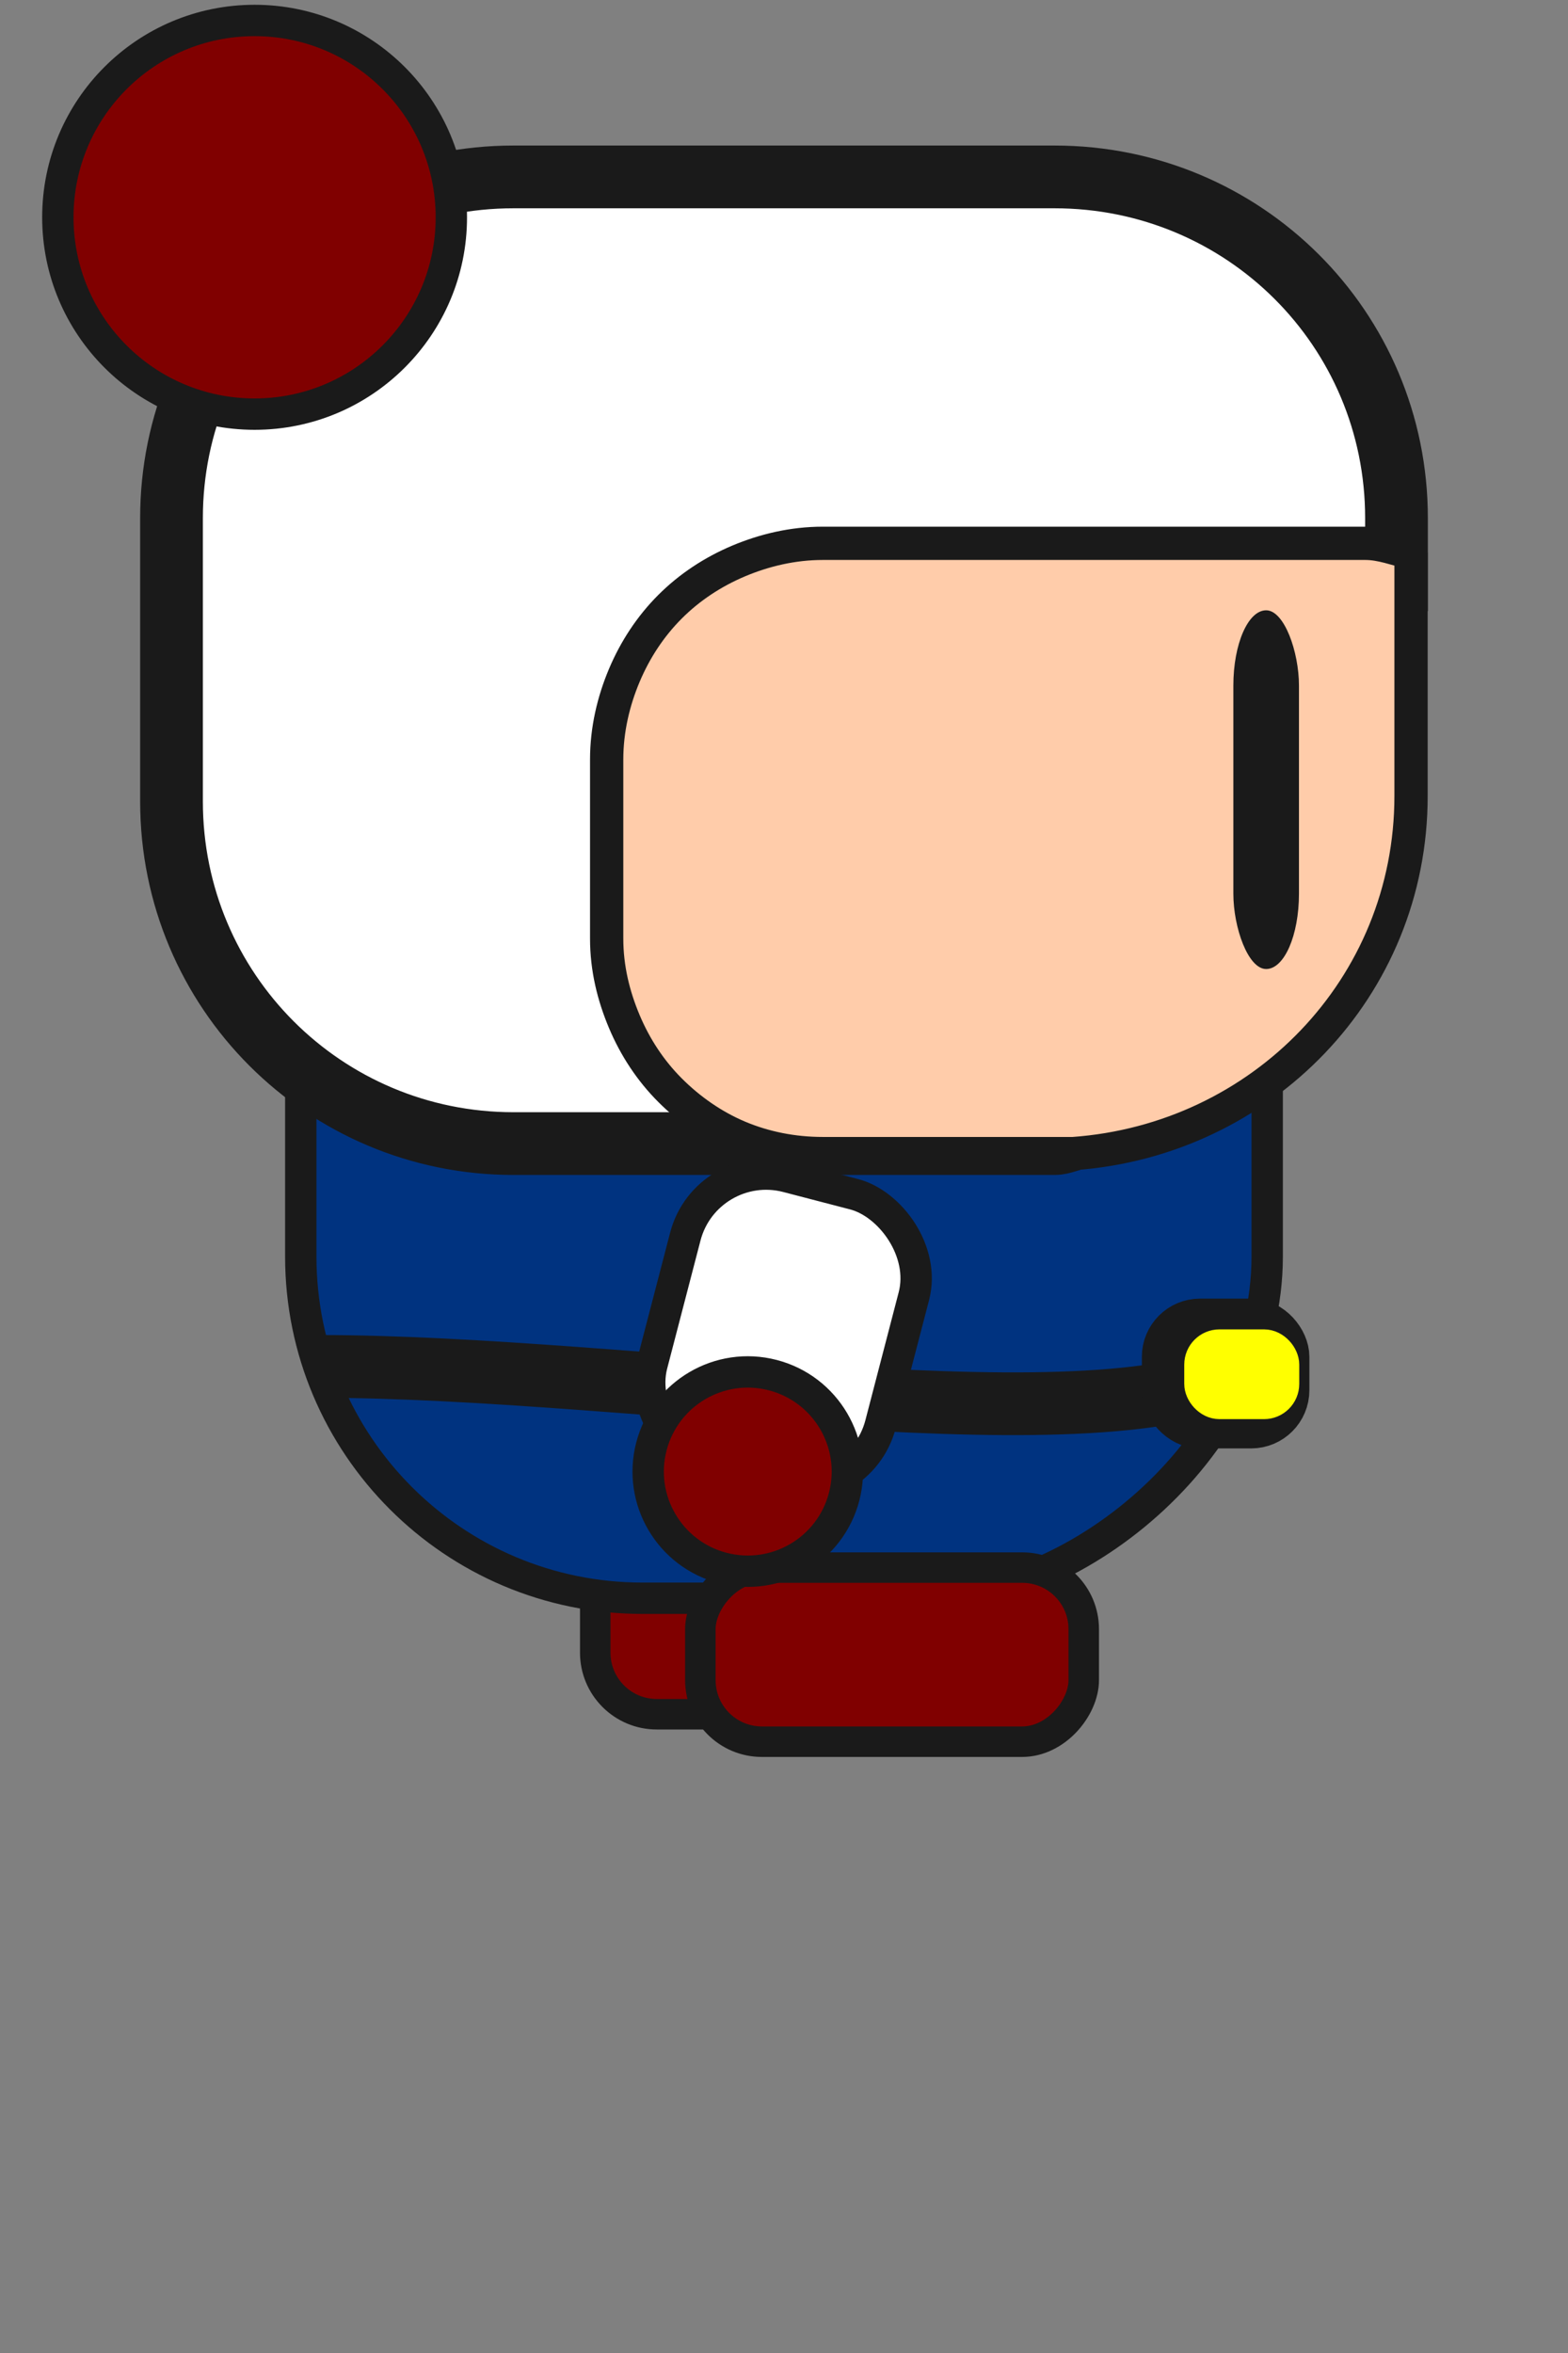 <?xml version="1.0" encoding="UTF-8" standalone="no"?>
<!-- Created with Inkscape (http://www.inkscape.org/) -->

<svg
   xmlns:dc="http://purl.org/dc/elements/1.1/"
   xmlns:cc="http://creativecommons.org/ns#"
   xmlns:rdf="http://www.w3.org/1999/02/22-rdf-syntax-ns#"
   xmlns:svg="http://www.w3.org/2000/svg"
   xmlns="http://www.w3.org/2000/svg"
   xmlns:sodipodi="http://sodipodi.sourceforge.net/DTD/sodipodi-0.dtd"
   xmlns:inkscape="http://www.inkscape.org/namespaces/inkscape"
   width="50"
   height="75"
   id="svg2"
   version="1.1"
   inkscape:version="0.48.5 r10040"
   inkscape:export-filename="/home/luisaugusto/Projetos/Bomberman/recursos/jogo/bombermanDireitaDireita.png"
   inkscape:export-xdpi="90"
   inkscape:export-ydpi="90"
   sodipodi:docname="bombermanDireitaDireita.svg">
  <rect width="100%" height="100%" fill="#808080" stroke="none"/>
  <defs
     id="defs4" />
  <sodipodi:namedview
     id="base"
     pagecolor="#ffffff"
     bordercolor="#666666"
     borderopacity="1.0"
     inkscape:pageopacity="0.0"
     inkscape:pageshadow="2"
     inkscape:zoom="5.0709658"
     inkscape:cx="24.542068"
     inkscape:cy="35.207495"
     inkscape:document-units="px"
     inkscape:current-layer="layer1"
     showgrid="false"
     showguides="true"
     inkscape:guide-bbox="true"
     inkscape:window-width="1366"
     inkscape:window-height="700"
     inkscape:window-x="0"
     inkscape:window-y="29"
     inkscape:window-maximized="1">
    <sodipodi:guide
       orientation="0,1"
       position="36.581,6.705"
       id="guide4035" />
  </sodipodi:namedview>
  <g
     inkscape:label="Camada 1"
     inkscape:groupmode="layer"
     id="layer1"
     transform="translate(0,-977.362)">
    <g
       id="g3008"
       transform="translate(0,-1)">
      <rect
         inkscape:export-ydpi="90"
         inkscape:export-xdpi="90"
         transform="scale(-1,1)"
         ry="1.962"
         y="1027.453"
         x="-31.206"
         height="5.549"
         width="12.225"
         id="rect2989-0-0-1-3-6-2"
         style="fill:#800000;fill-opacity:1;stroke:#1a1a1a;stroke-width:0.972;stroke-opacity:1" />
      <rect
         transform="matrix(0,1,-1,0,0,0)"
         ry="10.896"
         y="-40.408"
         x="990.261"
         height="30.817"
         width="39.044"
         id="rect2989-0-7"
         style="fill:#003380;fill-opacity:1;stroke:#1a1a1a;stroke-width:1;stroke-opacity:1" />
      <path
         id="rect2989-71"
         d="m 16.375,984.001 c -6.036,0 -10.906,4.839 -10.906,10.875 l 0,9.031 c 0,6.036 4.87,10.906 10.906,10.906 l 17.25,0 c 0.266,0 0.488,-0.138 0.75,-0.156 l -7.531,0 c -0.897,0 -1.755,-0.173 -2.531,-0.5 -0.776,-0.327 -1.477,-0.821 -2.062,-1.406 -0.586,-0.586 -1.048,-1.287 -1.375,-2.062 -0.327,-0.776 -0.531,-1.603 -0.531,-2.5 l 0,-5.375 c 0,-0.897 0.204,-1.755 0.531,-2.531 0.327,-0.776 0.789,-1.477 1.375,-2.063 0.586,-0.586 1.287,-1.048 2.062,-1.375 0.776,-0.327 1.634,-0.531 2.531,-0.531 l 16.312,0 c 0.487,0 0.919,0.18 1.375,0.281 l 0,-1.719 c 0,-6.036 -4.87,-10.875 -10.906,-10.875 l -17.25,0 z"
         style="fill:#ffffff;fill-opacity:1;stroke:#1a1a1a;stroke-width:2;stroke-miterlimit:4;stroke-opacity:1;stroke-dasharray:none"
         inkscape:connector-curvature="0" />
      <path
         sodipodi:nodetypes="cc"
         inkscape:connector-curvature="0"
         id="path3994-1"
         d="m 10.185,1021.915 c 9.875,5e-4 25.106,2.679 29.623,0"
         style="fill:none;stroke:#1a1a1a;stroke-width:2;stroke-linecap:butt;stroke-linejoin:round;stroke-miterlimit:4;stroke-opacity:1;stroke-dasharray:none" />
      <rect
         ry="1.046"
         y="1020.564"
         x="37.221"
         height="3.155"
         width="3.722"
         id="rect3996-1"
         style="fill:#1a1a1a;fill-opacity:1;stroke:#1a1a1a;stroke-width:1.62;stroke-linejoin:round;stroke-miterlimit:4;stroke-opacity:1;stroke-dasharray:none" />
      <rect
         ry="0.605"
         y="1021.253"
         x="38.281"
         height="1.825"
         width="2.631"
         id="rect3996-3-5"
         style="fill:#ffff00;fill-opacity:1;stroke:#ffff00;stroke-width:1.036;stroke-linejoin:round;stroke-miterlimit:4;stroke-opacity:1;stroke-dasharray:none" />
      <rect
         transform="scale(-1,1)"
         ry="1.962"
         y="1028.328"
         x="-34.558"
         height="5.549"
         width="12.225"
         id="rect2989-0-0-1-3-6-0"
         style="fill:#800000;fill-opacity:1;stroke:#1a1a1a;stroke-width:0.972;stroke-opacity:1" />
      <rect
         transform="matrix(-0.252,0.968,0.968,0.252,0,0)"
         ry="2.662"
         y="277.487"
         x="976.523"
         height="7.53"
         width="9.54"
         id="rect2989-0-0-1-6"
         style="fill:#ffffff;fill-opacity:1;stroke:#1a1a1a;stroke-width:1;stroke-opacity:1" />
      <path
         transform="matrix(-0.412,-0.107,-0.107,0.412,36.777,1024.469)"
         d="m 36.394,9.452 c 0,4.12 -3.34,7.46 -7.46,7.46 -4.12,0 -7.46,-3.34 -7.46,-7.46 0,-4.12 3.34,-7.46 7.46,-7.46 4.12,0 7.46,3.34 7.46,7.46 z"
         sodipodi:ry="7.4601593"
         sodipodi:rx="7.4601593"
         sodipodi:cy="9.4521914"
         sodipodi:cx="28.934263"
         id="path3761-6-3-4"
         style="fill:#800000;fill-opacity:1;stroke:#1a1a1a;stroke-width:2.349;stroke-miterlimit:4;stroke-opacity:1;stroke-dasharray:none"
         sodipodi:type="arc" />
      <path
         inkscape:connector-curvature="0"
         id="path3007"
         d="m 44.995,995.978 c -0.483,-0.107 -0.942,-0.298 -1.458,-0.298 l -17.3,0 c -0.952,0 -1.862,0.217 -2.684,0.563 -0.823,0.347 -1.566,0.837 -2.187,1.458 -0.621,0.621 -1.111,1.365 -1.458,2.187 -0.347,0.823 -0.563,1.733 -0.563,2.685 l 0,5.7 c 0,0.952 0.217,1.829 0.563,2.651 0.347,0.823 0.837,1.566 1.458,2.187 0.621,0.621 1.365,1.144 2.187,1.491 0.823,0.347 1.733,0.53 2.684,0.53 l 7.987,0 c 6.007,-0.428 10.771,-5.282 10.771,-11.401 l 0,-7.755 z"
         style="fill:#ffccaa;fill-opacity:1;stroke:#1a1a1a;stroke-width:1.061;stroke-miterlimit:4;stroke-opacity:1;stroke-dasharray:none" />
      <rect
         ry="2.399"
         y="997.815"
         x="39.329"
         height="11.434"
         width="2.092"
         id="rect3948-8-1"
         style="fill:#1a1a1a;fill-opacity:1;stroke:none" />
      <path
         transform="matrix(0.841,0,0,0.841,-16.215,977.339)"
         d="m 36.394,9.452 c 0,4.12 -3.34,7.46 -7.46,7.46 -4.12,0 -7.46,-3.34 -7.46,-7.46 0,-4.12 3.34,-7.46 7.46,-7.46 4.12,0 7.46,3.34 7.46,7.46 z"
         sodipodi:ry="7.4601593"
         sodipodi:rx="7.4601593"
         sodipodi:cy="9.4521914"
         sodipodi:cx="28.934263"
         id="path3761-3"
         style="fill:#800000;fill-opacity:1;stroke:#1a1a1a;stroke-width:1.189;stroke-miterlimit:4;stroke-opacity:1;stroke-dasharray:none"
         sodipodi:type="arc" />
    </g>
  </g>
</svg>
